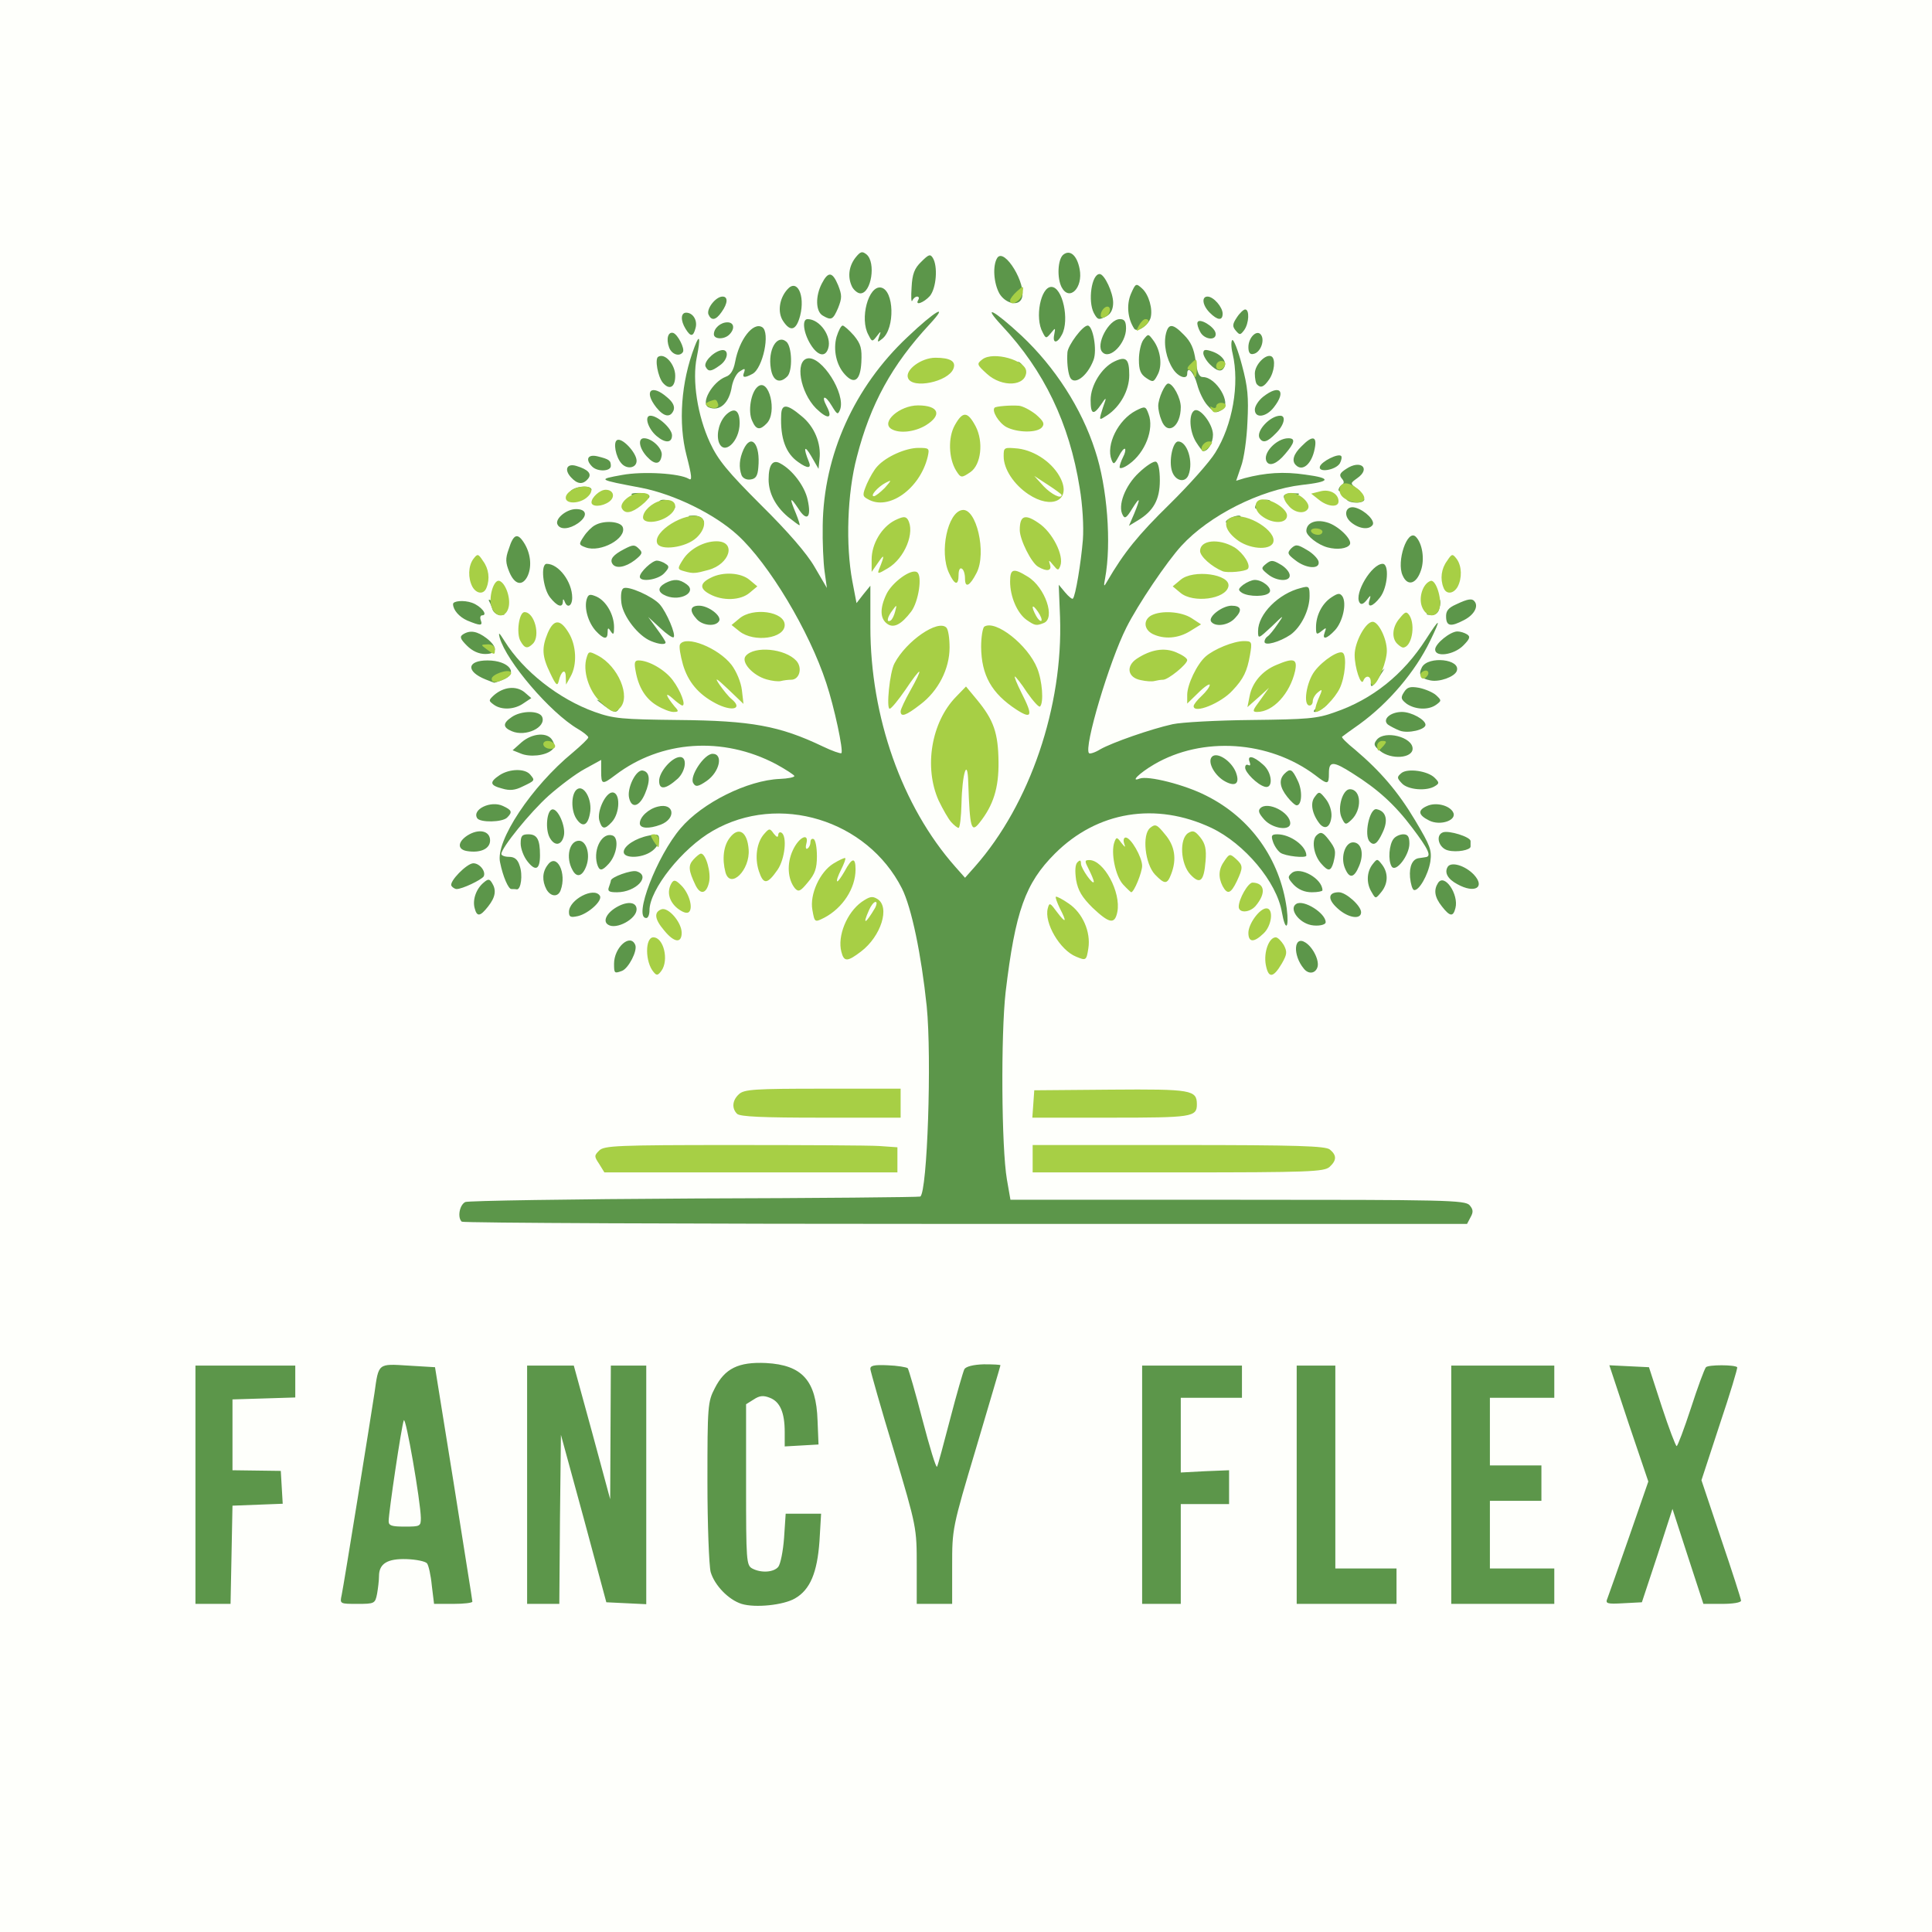 <svg class="img-fluid" xmlns="http://www.w3.org/2000/svg" style="transform:matrix(1,0,0,1,-3,1);transform-origin:50% 50% 0;cursor:move;max-height:none;transition:none 0s ease 0s" width="1000" height="1000" viewBox="2000 2000 6000 5000"><rect x="2000" y="2000" width="6000" height="5000" fill="#333333" stroke="none"/><g fill="#FEFFFB" style="transform:none"><path d="M0 5000V0h10000v10000H0V5000zm4444 1431c38-21 64-72 72-143 7-57 6-58-18-58s-26 3-30 75c-3 41-11 81-18 90-8 10-30 15-67 15-99 0-93 19-93-300v-280l25-16c31-20 109-14 133 10 10 9 17 39 20 76 4 55 6 61 26 58 18-3 21-8 18-48-12-156-191-204-259-70-22 42-23 56-23 260 0 118 5 231 10 251 18 64 91 114 150 102 14-3 38-13 54-22zm-1752-133 3-153 78-3c68-3 77-5 77-22s-9-19-77-22l-78-3v-280l98-3c89-2 97-4 97-22 0-19-7-20-125-20h-125v680h49l3-152zm452 121c3-17 6-42 6-55 0-43 24-54 114-54 55 0 87 4 94 13 5 6 13 38 16 70 7 52 10 57 32 57 13 0 24-3 24-7 0-5-24-156-53-338l-53-330-56-3c-54-3-56-2-62 25-3 15-26 159-51 318-26 160-49 300-52 313-4 17-1 22 15 22 14 0 21-9 26-31zm566-229v-260h67l69 258 70 257 32 3 32 3v-681h-50v410h-65l-55-205-54-205h-86v340c0 333 0 340 20 340 19 0 20-7 20-260zm1220 143c0-116 1-122 65-336 36-119 65-220 65-223s-7-4-16-2c-12 2-28 44-58 158l-41 155-35 3-35 3-34-138c-19-76-38-148-42-160-10-28-53-33-45-5 128 425 126 419 126 544v118h50v-117zm710-38v-155h75c68 0 75-2 75-20s-7-20-75-20h-75v-290h95c88 0 95-1 95-20s-7-20-125-20h-125v680h60v-155zm670 130c0-25 0-25-95-25h-95v-630h-60v680h250v-25zm490 0v-25h-200v-270h80c79 0 80 0 80-25s-1-25-80-25h-80v-270h100c93 0 100-1 100-20s-7-20-130-20h-130v680h260v-25zm319-122 46-143h64l47 145c42 128 50 145 69 145 21 0 20-5-31-156-31-90-54-174-54-198 0-22 21-103 46-179 42-125 49-167 25-141-5 5-26 62-47 127l-38 117h-72l-40-122c-33-102-44-124-62-126-20-3-18 4 29 144 27 82 49 164 49 184s-25 107-55 194c-44 125-52 157-39 154 11-2 31-47 63-145zm-904-1045c-176-5-496-7-712-6l-392 3-11-60c-21-112-24-465-5-625 31-275 59-355 154-450 113-112 276-153 461-115 14 3 1-7-29-21-34-17-77-28-118-32l-64-5 3-36c3-32 9-40 56-67 133-80 344-84 491-10 28 15 51 22 51 16 0-5 10-10 23-10 20 0 22-4 19-43l-4-44-56 10c-32 5-104 7-162 4-58-2-141 0-185 5-82 9-247 58-281 83-10 8-38 15-61 15h-43v-37c1-85 64-302 121-415 36-72 126-205 171-254 38-42 147-120 188-137 12-4 12-6-2-6-21-1-25-50-7-83 20-37 2-30-21 9-13 21-74 88-135 148-96 94-195 219-195 247 0 4-16 8-35 8h-34l4-147c4-145 3-146-5-38-4 61-13 134-19 164-6 29-11 55-11 57s-9 4-20 4c-18 0-20 7-20 70 0 271-95 546-258 748-32 39-39 43-75 40-37-3-45-9-94-73-59-76-140-233-172-334-31-95-51-214-58-333-5-93-8-108-23-108-22 0-40-83-51-240-7-110-7-108-3 38l4 152h-33c-29-1-35-7-67-63-23-41-77-104-161-188-70-69-136-143-146-163l-19-38 4 61c3 47 1 61-9 61-8 0 13 15 45 33 122 65 236 203 325 392 63 131 110 298 111 388 0 37 0 37-40 37-22 0-55-9-74-19-54-31-190-70-274-80-42-4-124-6-182-4-58 3-131 1-162-5l-58-9v39c0 31 3 38 20 38 11 0 20 7 20 15 0 12 10 10 51-11 146-74 344-70 492 8 54 29 57 33 57 69v39h-45c-47 0-162 33-180 52-7 7-2 9 15 4 60-15 172-18 232-6 183 35 310 162 352 347 28 127 46 323 46 511 0 171-15 369-29 383-3 4-323 9-710 13-387 3-706 8-709 11s685 4 1529 3c1138-1 1451-3 1214-10zm-1455-158c0-6-99-10-252-12-369-4-610 1-603 12 8 13 855 14 855 0zm1335 0c4-7-140-10-424-10-281 0-431 3-431 10s148 10 424 10c273 0 427-4 431-10zm-1325-175c0-13-28-15-217-13-162 2-217 6-221 16-3 9 45 12 217 12 191 0 221-2 221-15zm905 6c8-15-106-22-274-19-112 2-155 6-159 16-3 9 44 12 212 12 120 0 217-4 221-9zm-55-770c0-5-6-14-14-20-12-10-13-8-9 8 5 21 23 30 23 12zm-654-278c4-30 8-33 39-33h35v55c0 30 4 55 9 55 14 0 31-85 24-122-8-42-40-113-58-128-20-17-34-4-61 54-27 57-31 124-12 177l13 34 3-30c1-16 5-45 8-62zm870-316c9-16 13-31 11-34-7-6-61 23-76 41-11 13-11 16 3 16 9 0 16 7 16 16 0 14 3 14 16 3 8-7 22-26 30-42zm-1628 1c12-3 8-9-16-22-19-9-35-16-37-14s4 19 12 38c12 25 17 30 20 18 2-9 12-18 21-20zm710-67-3-26-40 37-40 37 28 1c21 0 27 5 28 23 0 18 3 16 15-12 8-18 14-45 12-60zm220 49c27-1 27-1-13-38-38-35-40-36-43-14-2 12 2 39 9 60 11 31 14 33 17 15 3-17 10-23 30-23zm-703 21c-6-5-23-12-40-16-29-6-29-6-11 9 21 17 67 23 51 7zm1181-6c26-19-1-20-36 0-23 13-23 14-4 15 11 0 29-7 40-15zm654-21c6-15 7-32 1-41-7-14-10-13-20 6-11 19-7 61 5 61 2 0 9-12 14-26zm-2510-7c0-7-7-22-15-33-14-18-14-17-15 14 0 22 5 32 15 32 8 0 15-6 15-13zm620-97c0-5-7-10-15-10s-15 5-15 10c0 6 7 10 15 10s15-4 15-10zm640-229c0-11-5-32-11-48-10-27-11-27-25-9-8 11-14 32-14 48 0 23 4 28 25 28 18 0 25-5 25-19zm-183-278c-3-2-16 1-30 8-20 9-23 14-14 25 10 11 15 9 30-8 10-11 16-23 14-25zm357 5c-3-4-12-8-20-8-12 0-13 4-3 21 9 17 13 19 19 8 5-7 6-17 4-21zm-184-53c0-19-4-35-10-35-5 0-10 16-10 35s5 35 10 35c6 0 10-16 10-35zm-450-188c0-2-9-12-19-21-19-17-19-17-14 3 3 12 12 21 19 21 8 0 14-2 14-3zm180-228c0-11-4-17-10-14-5 3-10 15-10 26s5 17 10 14c6-3 10-15 10-26zm540 7c0-8-4-18-10-21-5-3-10 3-10 14 0 12 5 21 10 21 6 0 10-6 10-14z"/><path d="M3181 6213c0-32 10-121 22-198l22-140 35-3 35-3 23 153c12 84 22 174 22 201v47h-160l1-57z"/></g><g fill="#5C964A" style="transform:none"><path d="M4306 6480c-41-13-84-58-96-99-5-20-10-146-10-281 0-235 1-248 23-290 31-61 73-82 159-78 112 6 156 54 160 179l3 74-52 3-53 3v-45c0-61-15-94-46-106-20-8-32-7-50 5l-24 15v250c0 236 1 250 19 260 28 15 67 12 81-5 7-9 15-49 18-90l5-75h110l-5 85c-7 98-29 151-76 178-36 21-124 30-166 17zm-1696-370v-370h310v99l-97 3-98 3v220l75 1 75 1 3 51 3 51-78 3-78 3-3 153-3 152h-109v-370zm454 343c7-33 91-555 102-628 13-93 10-91 105-85l83 5 58 360c31 198 58 363 58 368 0 4-27 7-59 7h-60l-7-57c-3-32-10-63-15-69s-33-12-63-13c-60-2-86 14-86 53 0 13-3 38-6 55-6 30-8 31-61 31-54 0-55 0-49-27zm246-240c-1-52-47-318-53-303-7 17-47 286-47 313 0 14 9 17 50 17 48 0 50-1 50-27zm330-103v-370h145l57 208 56 207 1-207 1-208h110v741l-62-3-62-3-70-260-71-260-3 263-2 262h-100v-370zm1210 252c0-118 0-120-71-358-40-131-72-245-73-253-1-11 11-14 54-12 30 1 58 6 62 9 3 4 24 76 46 161 22 84 42 150 45 145s21-72 41-149 40-146 44-154c5-8 27-14 60-15 29 0 52 1 52 3s-34 116-75 255c-75 251-75 252-75 369v117h-110v-118zm700-252v-370h310v100h-190v232l75-4 75-3v105h-150v310h-120v-370zm480 0v-370h120v630h190v110h-310v-370zm480 0v-370h320v100h-200v210h160v110h-160v210h200v110h-320v-370zm485 353c4-10 34-96 67-190l60-173-61-180-60-181 61 3 62 3 40 123c22 67 43 122 46 122s23-53 44-117c21-65 42-122 47-128 8-8 89-8 97 0 2 2-22 82-54 177l-57 174 61 182c34 100 62 187 62 192 0 6-26 10-58 10h-59l-48-147-48-148-47 145-48 145-57 3c-52 3-57 1-50-15zM3437 5293c-14-13-7-52 11-61 9-4 330-9 712-11 382-1 697-4 701-6 22-14 36-431 20-591-17-162-47-306-77-366-108-213-382-297-587-179-95 54-197 183-197 247 0 13-4 24-10 24-41 0 33-193 107-279 67-79 208-149 308-153 25-1 45-5 45-9 0-3-26-20-57-37-165-87-357-74-499 34-41 31-44 30-44-12v-35l-51 28c-28 15-78 53-112 83-58 52-147 162-147 181 0 5 11 9 24 9 17 0 27 8 33 28 10 28 4 74-9 73-5-1-12-1-17-1-9 0-26-38-35-83-15-66 98-236 226-341 26-22 48-43 48-47s-15-16-32-26c-87-51-222-210-243-283-5-20-2-17 15 10 58 93 168 180 280 220 59 21 84 23 260 25 226 2 314 18 448 82 29 14 55 23 58 21 7-7-22-143-47-218-53-162-178-370-275-459-72-66-197-127-299-147-137-26-137-26-60-40 65-12 179-5 207 12 11 7 10-7-7-73-26-100-17-228 25-337 16-43 19-28 7 32-15 72 2 182 41 266 25 54 55 90 159 194 82 81 142 150 166 192l38 65-7-50c-4-27-7-93-6-145 3-218 98-429 263-584 86-82 132-108 69-40-117 126-184 248-226 412-30 113-35 274-14 386l13 68 21-27 22-27v128c0 279 98 557 263 744l31 35 31-35c171-194 274-498 264-775l-4-100 20 24c11 13 22 22 24 19 8-8 25-110 31-183 3-41-1-108-10-161-32-201-111-364-241-503-65-70-25-49 61 31 103 97 186 225 228 356 38 114 51 289 31 397-5 26-4 28 6 10 53-91 97-145 194-240 61-60 125-132 142-160 54-86 76-213 54-308-5-20-5-39-1-42s18 32 30 78c18 67 21 99 17 177-2 52-11 115-20 138l-15 44 26-8c65-17 121-21 189-11 83 11 79 22-11 32-129 15-288 95-374 189-45 49-135 182-171 254-53 105-133 373-116 390 3 3 19-2 35-12 37-21 157-63 225-78 28-6 138-12 245-13 172-2 203-4 258-24 117-40 213-117 283-226 45-70 49-69 13 5-46 95-128 192-219 258-27 19-52 37-54 39-3 2 15 20 40 40 79 67 134 131 187 220 47 79 52 92 47 128-7 42-36 92-51 88-5-2-10-19-12-39-3-35 8-58 28-60 6-1 15-2 20-3 20-2 9-25-41-91-54-72-107-120-185-169-61-39-74-39-74-1 0 36-3 37-43 6-143-107-350-121-500-33-46 27-75 56-45 44 26-10 141 19 207 53 138 69 229 197 250 350 8 64-4 74-15 12-16-94-116-213-219-262-172-81-354-52-486 80-92 92-123 179-153 430-15 133-13 483 4 582l11 63h705c646 0 707 1 721 17 11 13 12 21 3 37l-11 21H5001c-857 0-1561-3-1564-7z"/><path d="M3910 4492c0-51 51-96 66-58 7 18-21 72-41 80-24 9-25 8-25-22zm2142 15c-35-42-31-104 5-81 24 15 45 58 37 78-7 19-28 21-42 3zm-2160-136c-19-11-4-39 30-57 32-17 58-13 58 9 0 30-63 64-88 48zm2183 1c-40-8-70-52-46-66 23-14 91 29 91 57 0 9-25 13-45 9zm-2305-41c0-38 78-79 96-50 9 15-35 55-68 63-23 5-28 3-28-13zm2388-10c-33-29-31-51 3-51 22 0 69 42 69 62 0 24-40 18-72-11zm-2681-2c-7-26 5-60 28-79 14-12 18-12 26 1 14 22 11 44-12 73-25 32-35 33-42 5zm3004-5c-23-29-26-51-12-73 20-31 65 36 54 78-7 28-17 27-42-5zm-218-44c-17-27-16-62 2-86 15-19 15-19 30 0 20 26 19 59-2 85-18 22-18 22-30 1zm-2563-9c-14-27-13-54 4-76 28-39 60 26 40 79-8 22-31 20-44-3zm194-7c3-9 6-17 6-20 0-11 64-34 80-29 46 14-2 65-61 65-24 0-30-3-25-16zm2127-7c-19-21-20-25-6-37 26-21 95 18 95 54 0 3-15 6-33 6-22 0-41-8-56-23zm-2616 3c-8-13 48-70 68-70s40 26 32 41c-8 11-66 39-84 39-5 0-13-5-16-10zm3124-5c-30-16-41-36-30-54 11-17 54-4 81 24 37 40 3 60-51 30zm-2748-44c-22-39-10-91 20-91 23 0 36 42 23 78-12 33-30 38-43 13zm2398-8c-13-34 2-78 26-78 26 0 35 35 19 73-16 39-31 41-45 5zm-2538-19c-12-15-21-40-21-55 0-24 4-29 24-29 27 0 36 16 36 65 0 45-14 51-39 19zm216 7c-12-47 17-99 49-87 20 8 13 60-13 88-21 23-29 23-36-1zm2250 1c-25-27-32-76-14-90 12-11 19-8 36 14 22 29 24 36 15 72-8 27-16 28-37 4zm218 8c-12-19-8-69 6-86 6-8 20-14 30-14 14 0 19 7 19 29 0 36-42 91-55 71zm-2385-45c0-19 37-43 78-51 28-6 32-4 32 14 0 11-11 27-25 36-31 21-85 21-85 1zm2039 2c-9-7-19-22-23-35-6-18-4-22 14-22 40 0 90 36 90 66 0 9-66 2-81-9zm-2526-5c-30-5-29-28 1-48 36-23 71-15 71 15 0 26-30 40-72 33zm3047-2c-29-7-40-47-16-56 18-7 86 14 86 27v17c0 11-43 19-70 12zm-2790-40c-14-26-9-82 7-87 18-6 44 53 37 82-7 30-29 33-44 5zm2547 13c-19-18-1-105 21-101 30 6 37 34 19 72-16 35-27 43-40 29zm-2393-67c-7-29 20-86 41-86 25 0 24 64-2 92-22 24-31 23-39-6zm126 10c0-20 27-45 56-52 51-13 58 37 9 56-37 14-65 12-65-4zm1940-11c-17-19-21-28-13-36 23-23 93 13 93 47 0 24-54 17-80-11zm172 13c-24-30-31-65-16-84 13-18 15-18 34 6 12 15 19 37 18 54-3 33-19 43-36 24zm-2310-18c-16-26-15-75 2-89 22-18 50 32 41 75-7 38-24 44-43 14zm2377-3c-13-30 4-87 26-87 36 0 39 64 4 96-17 16-19 15-30-9zm272 10c-34-17-36-32-6-45 26-12 67-3 80 18 16 26-39 45-74 27zm-2956-7c-17-27 42-56 80-38 28 13 30 19 13 36-15 15-84 16-93 2zm472-62c-8-30 21-90 42-86 22 4 25 30 7 72-17 40-41 47-49 14zm2044-4c-24-30-27-54-9-72s24-15 41 21c16 32 13 77-3 77-5 0-18-12-29-26zm-2438-26c-39-10-41-20-8-42 31-20 79-21 95-1 15 18 15 18-25 37-22 11-39 13-62 6zm487-24c0-28 40-74 65-74 23 0 18 43-7 67-38 34-58 36-58 7zm1880 18c-23-7-60-44-60-59 0-8 4-11 10-8s7-1 4-9c-9-23 11-20 41 7 30 25 33 78 5 69zm426-11c-15-16-15-19-1-31 19-16 83-7 104 15 14 14 14 17 1 25-26 17-86 12-104-9zm-2200 0c-13-20 34-91 60-91 34 0 22 56-18 84-26 18-35 20-42 7zm1654-4c-34-17-59-62-43-78s60 13 74 48c13 34 0 46-31 30zm-2190-88-25-10 28-25c34-29 82-32 96-5 8 14 7 22-3 30-20 17-68 22-96 10zm2669-8c-20-16-21-21-10-35 25-30 111-8 111 28 0 30-67 35-101 7zm-2696-61c-29-12-29-25-1-44 30-21 87-21 95 0 12 32-51 62-94 44zm2757-2c-13-5-30-14-37-19-18-16 8-39 44-39 29 0 73 24 73 40 0 15-54 28-80 18zm-2470-77-24-19 36 11c20 6 34 15 32 19-8 12-16 9-44-11zm2214 4c11-8 25-15 30-15 6 0 2 7-8 15-11 8-25 15-30 15-6 0-2-7 8-15zm-2558-8c-16-12-16-13 1-29 30-26 68-30 94-10l22 19-24 16c-28 20-69 22-93 4zm2836-2c-18-14-20-19-9-36 10-16 19-19 47-14 19 4 43 14 53 23 17 16 17 17 1 29-24 18-65 16-92-2zm-112-63c0-5 10-17 22-28l21-19-18 28c-18 28-25 33-25 19zm-2749-13c-62-25-58-59 6-59 67 0 99 41 47 60-14 6-26 10-27 9-1 0-13-5-26-10zm2934 3c-31-6-38-18-26-41 20-36 122-25 108 12-7 18-54 35-82 29zm-2992-108c-21-21-23-28-12-35 22-14 44-10 73 12 36 28 34 49-4 49-20 0-40-9-57-26zm3007 12c0-18 47-56 69-56 9 0 22 4 30 9 11 7 9 14-12 35-29 29-87 37-87 12zm-2435-26c-40-16-86-76-92-117-3-24-1-43 6-47 14-9 91 25 113 50 21 24 51 94 43 102-3 3-22-10-42-29l-37-34 27 37c15 20 27 39 27 42 0 8-21 6-45-4zm1905 2c0-6 4-13 10-17 5-3 19-20 31-38 21-30 20-30-19 8-41 38-42 39-42 14 0-53 64-117 133-134 25-7 27-5 27 25 0 43-26 96-59 120-34 23-81 36-81 22zm-2077-34c-24-27-36-71-28-98 5-16 10-17 31-8 30 14 54 56 54 95 0 22-2 25-10 13-8-13-10-12-10 3 0 23-12 22-37-5zm2264 5c6-16 5-16-10-4s-17 11-17-12c0-37 19-74 48-93 20-13 26-14 34-3 14 22 1 79-23 105-26 28-41 31-32 7zm-2663-37c-25-11-44-33-44-51 0-10 34-13 59-4 28 10 51 39 31 39-5 0-7 7-4 15 7 18-1 18-42 1zm713-4c-24-26-21-42 7-42 30 0 72 33 62 48-11 18-51 14-69-6zm1597 7c-9-15 34-48 63-49 31 0 35 14 12 38-21 24-63 29-75 11zm730-13c-1-19 6-29 31-40 38-18 51-20 59-7 10 16-5 41-35 56-40 21-54 19-55-9zm-2961-23c-3-10-8-22-11-27s0-6 6-2c7 4 12 13 12 21 0 7 8 16 18 18 16 4 16 5-1 6-10 0-20-7-24-16zm2908 10c10-2 19-14 23-26 3-11 7-19 10-16s3 15-1 27c-3 15-13 22-27 21-15-1-16-3-5-6zm-2730-49c-22-28-30-104-10-104 37 0 79 56 79 105 0 26-15 34-23 13-4-10-6-10-6 0-1 20-18 14-40-14zm2514 16c-17-28 38-120 72-120 21 0 16 73-8 104-23 30-41 34-33 9 5-17 4-17-9 0-10 12-17 15-22 7zm-2152-20c-28-11-29-26-4-40 27-14 44-13 67 4 32 24-19 53-63 36zm1787-10c-13-9-12-12 4-25 11-8 27-15 36-15 24 0 54 25 46 38-9 15-65 15-86 2zm-2275-64c-12-29-13-42-2-72 15-48 28-52 50-15 19 33 22 73 7 102-16 29-39 23-55-15zm2774 10c-20-43 15-146 41-120 20 20 28 69 16 104-14 43-42 51-57 16zm-2369 4c0-14 38-50 53-50 6 0 19 4 27 10 12 7 12 12-4 29-19 21-76 29-76 11zm1950-8c-21-17-21-19-5-32 15-12 21-12 43 1 15 8 28 22 30 32 5 23-39 23-68-1zm-2035-32c-9-14 2-28 37-46 27-14 32-14 45-1 13 12 11 17-13 36-29 22-59 27-69 11zm2121-11c-25-19-26-23-13-37 14-13 19-13 49 5 18 10 34 27 36 36 5 25-39 22-72-4zm-2204-40c-22-8-22-10-6-34 9-14 25-30 35-35 28-16 79-12 86 6 13 35-69 80-115 63zm2304 0c-30-8-66-36-66-51 0-25 28-37 63-27 35 9 81 54 72 69-8 13-39 17-69 9zm-2391-70c-11-17 26-49 57-49 34 0 37 22 6 44-26 18-54 21-63 5zm2465-7c-28-22-18-56 14-46 29 9 60 40 52 53-11 16-41 13-66-7zm-2040-7c-24-14-24-14-3-15 12 0 25 5 28 11 11 17 2 18-25 4zm290-11c-39-33-60-74-60-116 0-46 13-63 36-50 38 20 76 71 85 112 13 57-2 71-29 28-26-39-28-34-7 16 8 20 13 36 11 36-3 0-18-12-36-26zm1075-9c21-51 19-56-6-16-17 28-23 32-29 20-17-29 7-92 50-132 22-21 46-37 53-34 7 2 12 24 12 58 0 60-20 95-68 124l-28 17 16-37zm285 25c0-9 39-25 46-18 2 3-7 10-21 16s-25 7-25 2zm-1742-47c-10-2-18-9-18-14 0-15 43-7 48 9 4 12 0 13-30 5zm1834-4c5-17 48-25 48-10 0 6-4 11-9 11s-17 3-27 7c-12 4-15 2-12-8zm283-19c-4-6 7-10 24-10s31 5 31 10c0 6-11 10-24 10-14 0-28-4-31-10zm-2215-10c-11-7-7-10 18-10 17 0 32 5 32 10 0 13-30 13-50 0zm2020 0c0-5 12-10 28-9 24 0 25 1 7 9-27 12-35 12-35 0zm-2210-20c20-13 60-13 60 0 0 6-17 10-37 10-28 0-34-3-23-10zm2380 1c0-6 5-13 10-16 8-5 8-11 0-20-9-11-6-17 14-30 45-30 77-1 34 29-22 16-22 16-3 31 19 13 18 14-17 15-21 0-38-4-38-9zm-2384-40c-22-24-12-44 17-35 37 11 49 25 36 40-16 19-33 17-53-5zm530-6c-9-25-7-51 6-80 24-52 53-17 46 56-2 26-8 35-24 37-13 2-24-4-28-13zm1337-12c-11-32 2-93 19-93 28 0 48 63 32 104-10 26-41 19-51-11zm-1801-15c-22-22-14-39 16-32 37 9 42 13 42 30s-41 19-58 2zm1638 2c0-6 5-20 11-32 6-11 8-22 6-25-3-3-12 8-20 24-13 24-16 26-22 10-18-46 20-124 76-153 28-14 30-14 39 11 18 47-11 120-60 155-16 12-30 16-30 10zm622-2c5-16 57-42 66-33 3 3 1 14-4 23-13 21-68 30-62 10zm-2170-11c-17-20-25-64-13-71 15-10 61 39 61 64 0 23-31 28-48 7zm550-3c-39-27-56-74-53-146 1-36 18-35 63 3 40 32 62 85 56 134l-3 30-23-40c-21-36-25-26-7 18 9 21-4 22-33 1zm1545 9c-13-13-7-34 18-58 34-35 49-32 41 7-9 48-38 73-59 51zm-2015-26c-24-26-29-57-9-57 25 0 58 32 55 53-4 29-21 31-46 4zm1925 16c-15-25 30-73 67-73 23 0 20 14-10 49-25 30-48 39-57 24zm-220-62c-20-33-23-86-5-97 17-11 58 42 58 75 0 25-15 51-30 51-3 0-13-13-23-29zm-1482 0c-8-27 3-66 25-86 25-22 40-11 40 28 0 58-50 103-65 58zm-193-18c-27-23-39-63-19-63 23 0 67 40 67 61 0 24-21 25-48 2zm1873 7c-13-21 32-70 64-70 19 0 12 30-14 55-26 27-40 31-50 15zm-1576-54c-14-29-4-89 17-106 35-30 62 80 28 114-21 22-33 20-45-8zm1271-2c-6-14-10-34-10-44 0-24 21-70 31-70 15 0 39 45 39 73 0 62-42 90-60 41zm-1073-37c-49-50-66-147-26-155 44-8 119 110 101 159-7 17-9 16-26-12-20-34-34-33-16 1 21 40 4 43-33 7zm885 18c3-11 9-29 13-40 4-12 0-9-11 8-25 37-34 34-34-12 0-45 34-100 73-119 37-18 47-9 47 42 0 47-28 98-69 125-23 15-24 15-19-4zm-1381-21c-40-51-15-74 34-31 18 15 24 28 20 40-10 24-30 21-54-9zm1859 7c0-11 12-29 26-40 51-40 73-18 33 33-24 31-59 35-59 7zm-147-13c-12-13-26-42-32-65-10-38-31-60-31-33 0 19-28 10-44-15-21-32-30-77-22-110 8-32 21-32 56 4 21 21 31 42 36 80s11 51 23 51c41 0 90 82 60 101-20 12-23 12-46-13zm-1549 6c-27-11 11-79 53-95 15-5 24-20 29-46 13-70 56-125 84-108 26 16 2 128-30 145-26 14-33 12-26-5 4-12 2-13-13-3-11 6-21 27-25 46-8 53-38 80-72 66zm-143-77c-15-19-25-73-14-80 21-13 53 24 53 59 0 36-18 46-39 21zm1846 6c-4-3-7-19-7-34 0-28 35-63 52-53 13 8 9 48-8 72-16 23-26 27-37 15zm-344-20c-18-12-23-25-23-57 0-23 6-51 14-62 15-19 15-19 30 1 23 30 30 79 14 108-12 23-14 24-35 10zm-1166-29c-10-59 19-108 48-84 18 15 20 91 3 108-24 24-45 14-51-24zm230 18c-27-29-37-77-26-117 6-19 14-35 19-35 4 0 20 14 35 31 22 27 25 40 23 83-3 57-22 70-51 38zm698 6c-6-16-9-47-7-75 2-22 47-83 63-83s30 76 18 107c-20 53-63 82-74 51zm-153-19c-7-11-11-23-9-25 7-7 29 24 25 36-2 6-9 1-16-11zm-977-10c-9-13 20-45 46-52 27-7 25 28-3 47-26 19-35 20-43 5zm1565-9c-11-11-20-27-20-34 0-12 6-13 29-5 30 11 46 33 35 50-8 14-22 11-44-11zm-1679-52c-10-27-3-50 13-45 14 5 36 48 30 59-10 16-35 8-43-14zm439-10c-22-36-27-78-9-78 38 0 76 54 64 91-9 29-33 23-55-13zm907 25c-23-22 19-103 54-103 14 0 19 7 19 29 0 46-50 98-73 74zm453-16c0-31 28-57 40-37 11 18-3 54-24 58-11 3-16-4-16-21zm-1180-38c-28-50 0-154 39-147 41 8 44 127 4 159-15 12-16 12-10-6 7-19 6-19-7-2-14 18-15 18-26-4zm577-1c4-22 4-22-10-5-15 18-16 18-26-2-25-45-6-141 27-141 35 0 57 103 33 148-15 29-30 28-24 0zm-1057-1c0-19 21-37 42-37s24 20 6 38c-16 16-48 15-48-1zm1510-8c-6-11-10-24-8-29 5-15 52 13 56 33 5 25-35 22-48-4zm-1598-9c-16-26-15-50 2-50 21 0 36 24 29 48-7 27-15 28-31 2zm1709 6c-11-13-11-20 3-41 9-14 21-25 26-25 14 0 12 43-3 64-12 16-14 16-26 2zm-316-7c-20-31-24-73-10-107 15-34 16-34 35-17 21 19 34 65 26 92-8 24-43 46-51 32zm-1090-23c-18-27-12-70 13-98 30-35 56 17 40 81-12 46-30 52-53 17zm-232-21c-6-18 23-55 44-55 17 0 17 20-3 48-18 26-32 28-41 7zm355 4c-22-13-23-60-3-99s33-38 51 5c12 31 12 39 0 70-16 37-21 40-48 24zm842-8c-19-37-7-121 18-121 15 0 42 58 42 89 0 20-7 34-19 41-26 14-29 13-41-9zm360-1c-23-23-26-50-7-50s47 33 47 53c0 23-16 21-40-3zm-926-78c2-42 9-60 30-80 23-23 28-25 36-12 16 26 11 93-9 118-19 21-48 32-36 12 3-5 2-10-4-10-5 0-12 6-15 13-3 6-4-12-2-41zm273 19c-18-32-22-87-7-111 22-34 93 83 76 126-10 25-50 16-69-15zm-457-20c-15-29-12-63 9-91 16-20 21-22 35-11 30 25 15 121-19 121-8 0-19-9-25-19zm650 0c-15-29-12-87 5-101 21-17 43 2 51 45 11 58-32 101-56 56z"/></g><path d="M3864 5114c-16-24-16-26 0-42 15-15 55-17 414-17 218 0 423 1 455 3l57 4v78h-910l-16-26zm1346-16v-43h453c370 0 457 3 470 14 22 18 21 34-1 54-17 15-64 17-470 17h-452v-42zm-918-140c-17-17-15-42 6-61 16-15 49-17 260-17h242v90h-248c-180 0-251-3-260-12zm920-30 3-43 238-2c251-2 267 1 267 46 0 39-16 41-268 41h-243l3-42zm-1179-410c-27-31-27-108-1-108 32 0 49 71 25 104-11 15-15 15-24 4zm1901-23c-7-39 10-85 31-85 6 0 17 11 25 24 11 21 10 29-6 57-27 46-42 47-50 4zm-1318-40c-13-49 17-122 63-155 25-17 33-19 49-9 40 25 11 116-51 163-42 32-53 33-61 1zm105-137c5-10 6-18 1-18s-14 11-20 25c-22 49-11 44 19-7zm624 152c-50-20-100-105-88-150 5-19 7-18 29 12 28 37 31 31 8-13-8-17-14-33-12-35s20 7 40 21c43 29 69 88 61 139-6 38-7 39-38 26zm-1279-81c-30-35-33-57-9-66 21-8 63 40 63 73s-23 31-54-7zm1814 7c0-28 35-76 56-76 23 0 17 54-9 78-30 29-47 28-47-2zm-1354-71c-9-48 23-118 65-144 18-11 35-19 37-17s-4 18-13 36-15 34-12 36c2 2 12-12 23-31 23-43 34-45 34-6 0 59-40 120-97 150-30 15-30 15-37-24zm870-7c-33-33-45-53-51-86-4-28-3-48 4-55 8-8 11-7 11 4 0 15 39 70 40 56 0-4-7-21-15-37-14-27-14-30 1-30 45 0 99 100 87 161-8 40-25 36-77-13zm-1289 2c-27-22-34-53-18-79 7-11 13-9 30 8 24 24 37 69 24 82-6 6-19 2-36-11zm1743-5c0-24 29-75 43-75 38 1 43 33 9 73-19 21-52 22-52 2zm-1687-67c-22-46-23-61-7-79 10-11 20-19 24-19 15 0 32 59 25 89-8 36-27 40-42 9zm309 10c-23-28-26-77-7-118 19-42 52-57 42-20-3 11-1 18 4 14 5-3 9-12 9-20s5-12 10-9c6 3 10 27 10 53 0 38-6 55-28 81-23 28-29 31-40 19zm1019-12c-24-26-39-100-27-132 6-16 8-16 21 2 13 16 14 16 9 2-3-10-1-18 5-18 16 0 51 61 51 88 0 20-25 82-34 82-1 0-13-11-25-24zm309 5c-14-28-13-53 6-79 15-22 17-22 35-6 23 21 23 27 3 70-19 39-29 42-44 15zm-1440-46c-14-42-7-91 17-117 15-17 17-17 29 0 9 11 13 13 14 4 0-7 5-10 10-7 18 11 11 81-12 115-32 46-44 47-58 5zm1230 10c-31-33-41-124-15-145 16-13 21-11 46 20 31 36 37 78 19 124-12 32-20 32-50 1zm110 0c-31-33-35-111-7-129 15-9 21-7 38 14 15 19 19 36 16 73-5 63-17 74-47 42zm-1444-7c-11-42-6-83 14-108 27-35 54-18 58 37 5 64-57 125-72 71zm-224-98c-10-17-10-20 3-20 8 0 15 9 15 20s-1 20-3 20c-1 0-8-9-15-20zm925-58c-9-10-26-40-39-67-46-103-23-243 54-322l31-32 34 41c52 63 66 103 67 193 1 81-16 135-59 189-26 33-30 17-35-124-2-82-19-30-21 65-1 41-5 75-9 75s-14-8-23-18zm-1254-229c-18-6-16-23 1-23s30 16 19 23c-5 2-14 2-20 0zm2577-8c0-8 7-15 16-15 14 0 14 3 4 15-7 8-14 15-16 15s-4-7-4-15zm-1480-107c0-6 14-36 31-66s29-55 27-57-21 23-43 56c-22 32-44 59-49 59-11 0 0-114 15-141 37-70 135-137 161-111 6 6 10 33 10 62 0 66-35 135-91 177-45 35-61 40-61 21zm360-5c-78-51-109-107-110-195 0-31 5-60 10-63 35-22 135 57 164 129 16 39 21 107 9 119-3 4-21-16-40-43-18-28-36-50-38-50-3 0 6 22 20 50 37 72 33 84-15 53zm-1293-25c-36-34-55-97-42-137 6-20 8-20 35-6 63 33 103 128 68 163-17 17-23 16-61-20zm176 12c-35-21-57-56-66-107-5-26-3-33 9-33 32 0 82 29 106 61 25 33 42 79 30 79-3 0-17-10-30-22-26-23-21-8 6 25 14 15 13 17-4 17-10 0-33-9-51-20zm1874-17 27-38-33 30-34 30 7-35c8-41 39-78 83-96 54-23 66-19 58 19-16 70-68 127-118 127-16 0-14-5 10-37zm179 0c15-34 15-36 0-24-9 7-16 20-16 27 0 8-4 14-10 14-21 0-10-73 16-107s77-67 88-56c12 12 6 75-10 109-16 33-57 74-75 74-4 0-1-17 7-37zm-1871 10c-53-28-85-66-101-120-8-29-13-57-9-63 18-29 119 11 160 64 15 20 29 53 32 78l5 43-47-45c-39-37-44-39-27-14 12 17 28 37 37 44 37 31 1 40-50 13zm1485 9c0-5 11-19 25-32s25-28 25-34c0-5-16 5-35 24l-35 34v-27c0-32 30-95 57-119 26-23 87-48 119-48 25 0 26 2 19 43-9 51-20 74-54 110-36 40-121 74-121 49zm-1998-102c-26-53-27-79-8-125 19-44 39-44 65-1 24 39 27 99 6 136l-14 25-1-24c0-28-15-18-22 14-4 16-9 11-26-25zm2548 26c0-19-16-21-23-3-7 19-27-40-27-80s34-103 56-103c18 0 44 52 44 90 0 32-25 96-41 106-5 3-9-2-9-10zm-2730-9c0-13 49-31 59-21 7 7-12 21-36 29-17 4-23 2-23-8zm854 2c-43-12-81-54-65-73 27-32 122-23 157 15 20 22 10 59-16 59-10 0-24 2-32 4-7 2-27 0-44-5zm1161 2c-40-8-46-43-12-66 44-29 86-36 123-20 19 8 34 18 34 24 0 13-59 61-75 61-7 0-19 2-27 4-7 2-26 1-43-3zm871-9c-3-6-1-14 5-17 15-10 25 3 12 16-7 7-13 7-17 1zm-2902-87c-19-14-18-14 4-15 13 0 22 6 22 15 0 19-1 19-26 0zm105-26c-13-24-4-89 13-89 31 0 50 74 26 98-17 17-26 15-39-9zm2723 9c-18-18-15-53 8-79 17-21 21-22 30-9 20 31 7 100-20 100-3 0-11-5-18-12zm-2042-38-25-20 24-20c42-36 141-22 141 20s-95 55-140 20zm1283 8c-28-14-30-44-4-58 31-16 93-12 125 9l29 19-34 21c-37 23-81 26-116 9zm-825-32c-22-16-23-48-2-92 18-37 77-80 95-68 17 10 5 91-18 122-31 41-55 53-75 38zm25-38c6-22 5-22-8-4-17 22-20 40-6 32 5-3 11-16 14-28zm408 26c-29-21-51-72-51-119 0-40 10-43 55-15 54 33 87 130 49 144-23 9-27 8-53-10zm35-26c-18-26-22-17-5 14 6 11 13 17 16 15 3-3-2-16-11-29zm-1696-13c-11-29 6-88 24-82s35 50 29 80c-7 35-40 37-53 2zm2889-2c-11-29 3-72 27-80 16-5 35 54 28 83-9 34-42 31-55-3zm-2212-39c-32-17-31-34 4-51 37-19 93-16 120 7l24 20-24 20c-28 24-84 26-124 4zm1462-4-24-20 24-20c39-34 156-18 149 20-8 40-110 53-149 20zm-2199-19c-14-27-13-64 3-86 13-17 15-17 30 6 18 24 22 56 11 83-8 22-31 20-44-3zm3016 3c-11-27-7-59 11-83 15-23 17-23 30-6 16 22 17 59 3 86-13 23-36 25-44 3zm-1486-28c0-14-4-28-10-31-6-4-10 5-10 19 0 35-12 33-30-6-30-65-4-188 41-195 44-8 77 133 45 195-21 41-36 49-36 18zm-872-23c-22-6-22-8-2-39 21-31 64-54 102-54 63 0 42 71-25 89-40 11-47 12-75 4zm605-6c18-44 17-50-2-22l-21 30v-39c0-48 31-100 72-121 25-12 33-13 40-3 24 39-9 121-62 152-30 18-33 18-27 3zm1067 6c-34-14-70-46-70-63 0-34 58-40 107-11 28 18 52 56 41 67-8 8-63 13-78 7zm-573-14c-21-12-57-84-57-114 0-45 16-51 58-22 43 28 80 101 68 133-6 16-8 15-22-2s-15-17-10-1c6 19-10 22-37 6zm-1183-73c-14-36 88-99 132-82 22 8 17 40-10 65-33 31-113 41-122 17zm1799-12c-37-29-43-60-13-69 46-15 140 44 127 79-10 26-77 20-114-10zm232-24c-3-5 3-10 14-10 12 0 21 5 21 10 0 6-6 10-14 10s-18-4-21-10zm-2075-44c0-20 27-45 55-52 48-12 62 23 20 50-31 20-75 21-75 2zm1921-5c-26-20-24-51 4-51 30 0 75 30 75 50 0 26-46 27-79 1zm-1986-22c-11-17 26-49 57-49 35 0 36 12 2 39-29 23-49 27-59 10zm2072-7c-24-26-21-42 6-42s62 33 52 49c-10 17-40 13-58-7zm-2167-13c0-15 26-39 44-39 24 0 31 22 11 37-22 16-55 17-55 2zm2259-8-24-19 28-7c29-8 57 7 57 31 0 20-34 17-61-5zm-2339-6c0-17 30-35 59-35 26 0 27 18 4 36-24 18-63 18-63-1zm938 4c-17-9-17-13-3-47 9-20 23-45 33-55 27-30 88-57 127-57 34 0 35 1 29 28-24 99-122 169-186 131zm53-35c21-24 22-26 3-16-25 13-50 42-37 42 5 0 20-12 34-26zm446 20c-45-30-77-78-77-118 0-28 1-28 45-24 54 7 110 46 133 95 31 66-29 95-101 47zm103 2c0-2-19-16-42-31l-43-28 29 32c25 26 56 41 56 27zm876 9c-20-15-16-45 6-45 21 0 58 29 58 46 0 18-39 18-64-1zm-1204-85c-23-38-25-102-4-140 25-45 40-44 65 3 25 48 17 119-16 142-28 19-30 19-45-5zm764-75c4-8 13-15 21-15 13 0 13 3 3 15-7 8-16 15-21 15s-6-7-3-15zm-965-54c-33-21 26-73 83-73 65 0 76 30 24 62-35 21-83 26-107 11zm357-6c-23-13-46-50-36-60 4-4 47-8 75-6 12 1 35 13 53 27 24 21 28 29 19 40-15 18-77 17-111-1zm636-57c-4-7-3-8 4-4s12 2 12-3c0-6 7-11 15-11 20 0 19 16-1 24-21 8-22 8-30-6zm-1564-8c-8-5-6-9 5-14 22-8 22-8 28 7 5 14-15 18-33 7zm623-87c-10-25 41-63 85-63 46 0 65 11 56 34-16 41-128 64-141 29zm245-13c-32-29-32-31-14-45 34-26 136 3 136 38 0 46-75 50-122 7zm642 1c0-5-6-11-13-13-9-2-8-8 5-20 17-17 18-17 18 12 0 17-2 30-5 30s-5-4-5-9zm70-25c0-9 7-16 16-16s14 5 12 12c-6 18-28 21-28 4zm-240-126c6-11 15-20 20-20 17 0 11 15-11 28-19 12-19 11-9-8zm-118-37c2-9 9-18 16-21 18-6 15 25-4 32-11 4-14 1-12-11zm-282-41c0-5 9-17 21-28 21-19 21-19 18 6-4 23-39 43-39 22z" fill="#A7CF45" style="transform:none"/></svg>